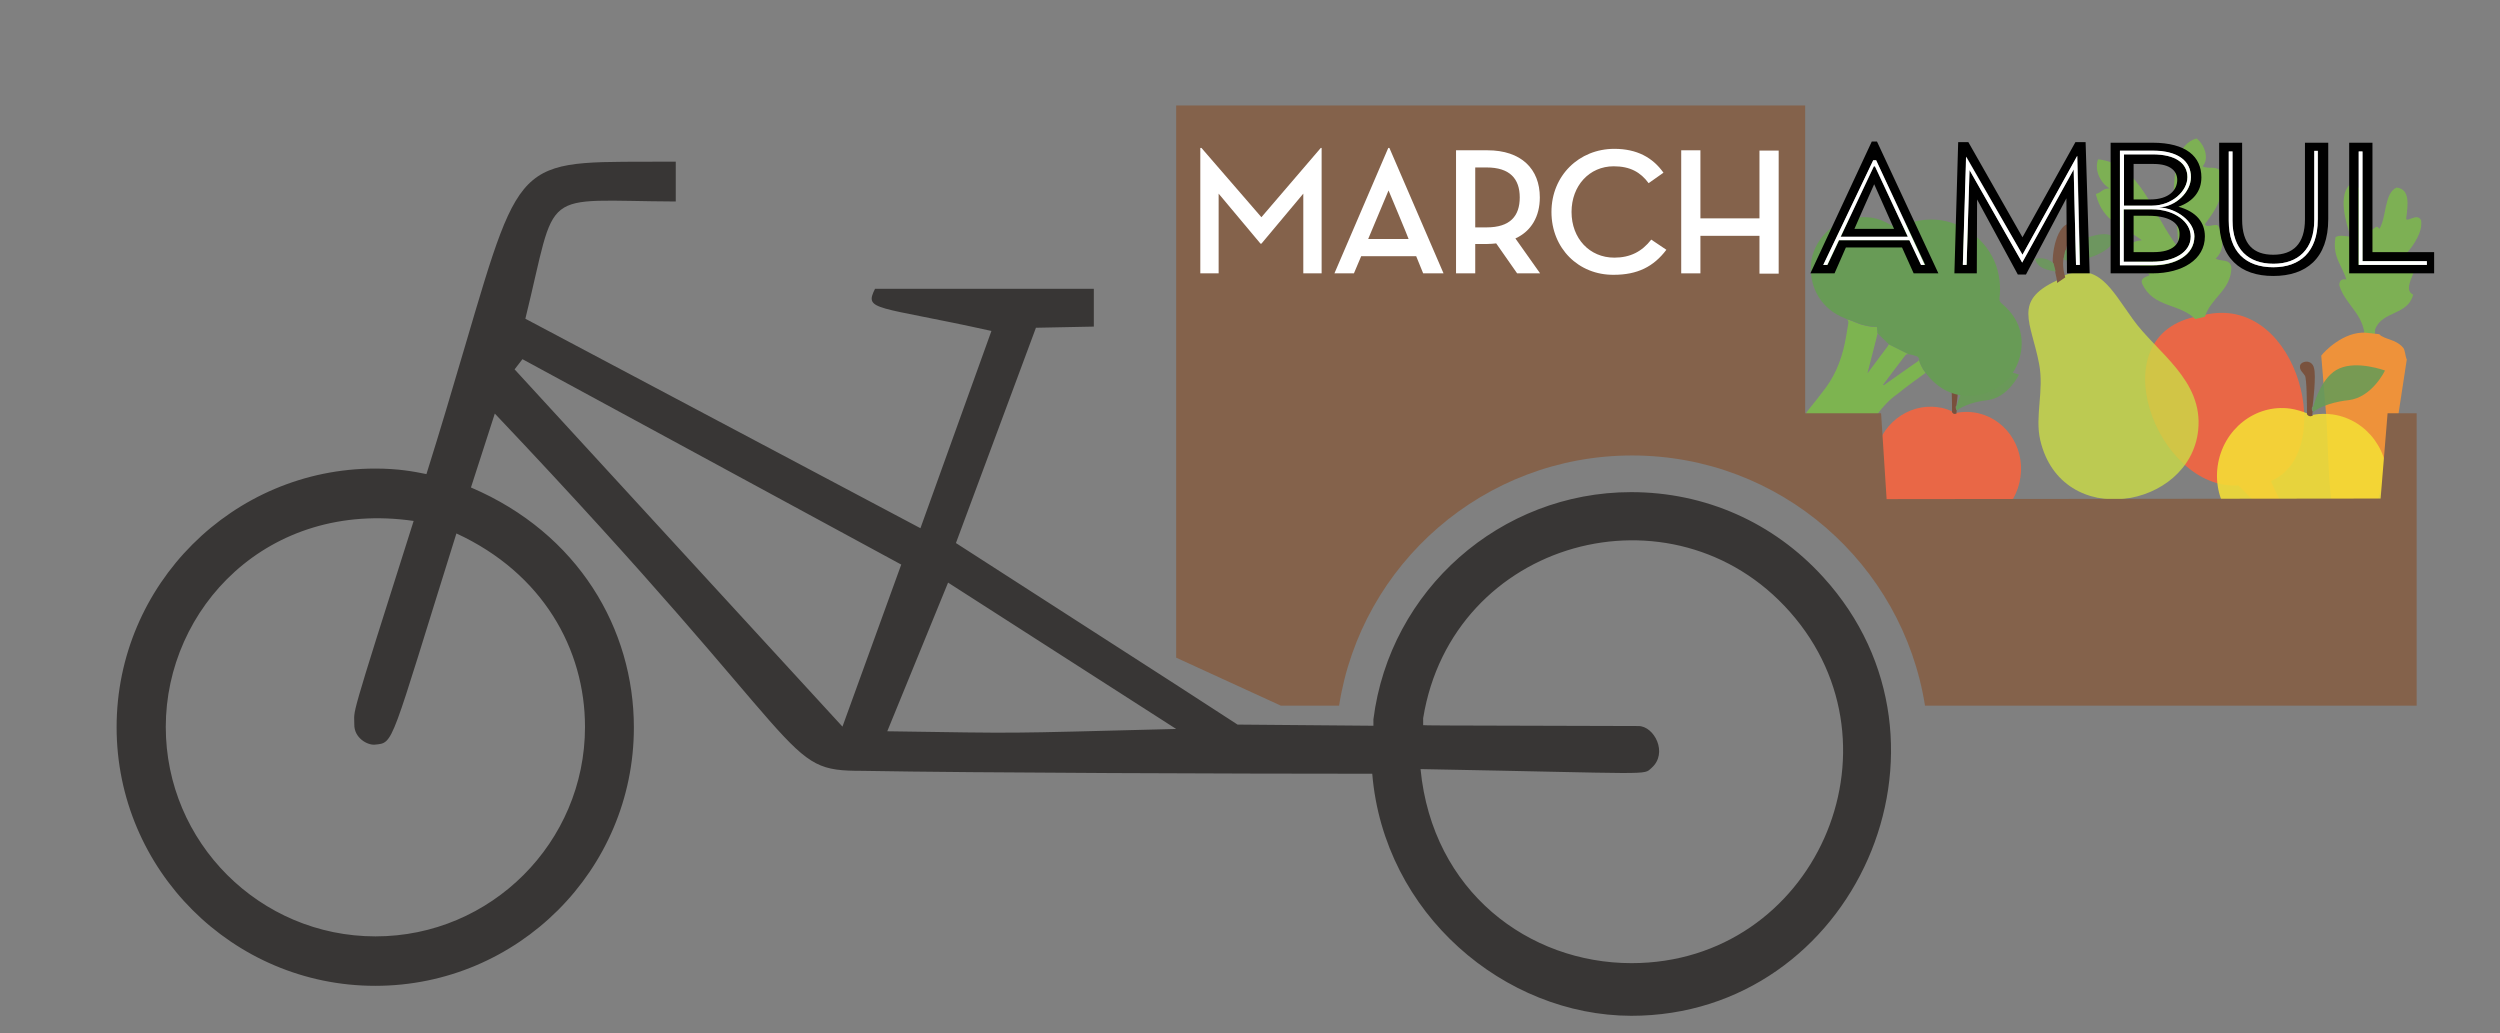 <?xml version="1.0" encoding="utf-8"?>
<!-- Generator: Adobe Illustrator 15.0.0, SVG Export Plug-In . SVG Version: 6.00 Build 0)  -->
<!DOCTYPE svg PUBLIC "-//W3C//DTD SVG 1.1//EN" "http://www.w3.org/Graphics/SVG/1.1/DTD/svg11.dtd">
<svg version="1.1" id="Layer_1" xmlns="http://www.w3.org/2000/svg" xmlns:xlink="http://www.w3.org/1999/xlink" x="0px" y="0px"
	 width="651px" height="269px" viewBox="68.5 154.5 651 269" enable-background="new 68.5 154.5 651 269" xml:space="preserve">
<rect x="68.5" y="154.5" width="651" height="269" fill="#808080" stroke="none"/>
<g opacity="0.92">
	<g id="XMLID_106_">
		<g id="XMLID_113_">
			<path id="XMLID_114_" fill="#F26541" d="M594.621,278.788c-1.137,8.182-8.409,13.939-16.288,12.803
				c-1.666-0.227-3.257-0.757-4.621-1.515c-1.515,0.379-3.182,0.379-4.849,0.151c-7.879-1.136-13.333-8.636-12.121-16.818
				c1.137-8.182,8.485-13.939,16.288-12.879c1.363,0.151,2.576,0.53,3.712,1.061c0.076,0.151,0.151,0.303,0.228,0.379
				c0.151,0.151,0.454,0.303,0.682,0.227c0.151,0,0.304-0.151,0.455-0.227l0,0c1.439-0.228,2.878-0.303,4.394-0.076
				C590.379,263.03,595.833,270.606,594.621,278.788z"/>
		</g>
		<g id="XMLID_111_">
			<path id="XMLID_112_" fill="#689B56" d="M594.242,252.045c0,0-2.879,6.061-8.258,6.667c-4.848,0.53-7.424,2.273-7.878,2.652
				c0,0,0,0-0.076-0.076c-0.075-0.076-0.151-0.228-0.151-0.379c0-0.228-0.076-0.379,0-0.606c0-0.076,0.075-0.152,0.151-0.228
				c0,0.076,0,0.152,0,0.152s0-0.076,0.076-0.228l0,0c0.303-1.212,2.045-6.894,5.833-8.485
				C588.106,249.773,594.242,252.045,594.242,252.045z"/>
		</g>
		<g id="XMLID_109_">
			<path id="XMLID_110_" fill="#784C36" d="M578.106,262.045c-0.152,0.076-0.304,0.227-0.455,0.227
				c-0.228,0.076-0.53-0.076-0.682-0.227c-0.076-0.151-0.151-0.227-0.228-0.379h0.076c0-2.348-0.076-7.955-0.455-8.561
				c-0.454-0.833-1.287-1.212-1.136-2.197s2.575-1.667,3.105,0.455c0.53,1.894-0.227,7.727-0.379,8.712
				c-0.075,0.076-0.075,0.152-0.151,0.228c-0.075,0.227,0,0.378,0,0.606c0,0.151,0.076,0.227,0.151,0.379c0,0,0,0,0.076,0.076l0,0
				l-0.075,0.682C578.03,262.045,578.03,262.045,578.106,262.045z"/>
		</g>
		<path id="XMLID_108_" fill="#F26541" d="M578.106,260.076C578.106,260.076,578.03,260.076,578.106,260.076"/>
		<path id="XMLID_107_" fill="#F26541" d="M578.106,260L578.106,260"/>
	</g>
</g>
<g>
	<g>
		<path fill="#7DB450" d="M569.924,251.591c-0.833-0.985-1.439-2.424-1.742-3.333c-0.075,0.151-0.151,0.227-0.227,0.303
			c-0.379,0.303-0.834,0.53-1.213,0.833c-2.575,1.818-5.075,3.561-7.651,5.379c-0.075,0-0.151,0-0.303,0
			c1.818-2.424,3.561-4.773,5.379-7.122c0.151-0.227,0.379-0.455,0.53-0.682c0.151-0.228,0.605-0.303,0.833-0.228l-5.151-2.576
			c-0.151,0.228-0.303,0.455-0.455,0.682c-1.666,2.272-3.408,4.545-5.151,6.894c0.758-3.031,1.516-5.985,2.273-8.864
			c0.151-0.53,0.227-1.061,0.378-1.515c0,0,0,0-0.151-1.667c-4.394-0.151-5.605-1.515-7.954-2.045
			c0.075,0.076,0.151,0.076,0.228,0.152l0,0c0.303,0.227,0.303,0.53,0.227,1.061c-0.227,1.061-0.303,2.121-0.53,3.182
			c-0.833,4.849-2.349,9.394-5.303,13.409c-1.516,2.045-3.106,4.015-4.697,5.985c-0.909,1.136-0.909,2.424,0.228,3.182
			c3.409,2.273,6.818,4.47,10.303,6.591c1.061,0.682,2.197,0.303,2.879-0.833c0.303-0.455,0.53-0.909,0.758-1.364
			c2.349-4.545,4.924-8.939,9.242-11.97C565.076,255.076,567.5,253.333,569.924,251.591z"/>
		<path fill="#689B56" d="M582.045,257.576c-4.999,0.228-8.938-1.818-12.121-5.985c-0.833-0.985-1.439-2.424-1.742-3.333
			c0.076-0.152,0.076-0.228,0.076-0.303c-0.076-0.151-0.228-0.379-0.304-0.455c-0.075-0.151-0.227-0.227-0.378-0.227
			c-0.683-0.228-1.364-0.455-2.046-0.531l-5.151-2.576l-1.516-1.439l-0.682-0.682l-0.758-0.757c0,0,0,0-0.151-1.667
			c-4.394-0.151-5.605-1.515-7.954-2.045c-0.076-0.076-0.228-0.076-0.303-0.151c-5.985-2.273-9.395-7.728-8.939-14.091
			c0.454-6.137,5.757-11.591,11.894-12.197c4.015-0.378,6.591,0.303,10.303,2.879c2.349-1.212,4.849-2.045,7.5-2.273
			c7.576-0.757,15.076,3.788,18.106,10.833c1.288,3.106,1.667,6.288,1.288,9.545c-0.076,0.606,0.075,0.985,0.605,1.439
			c3.939,3.258,5.758,7.5,5,12.5C593.637,253.03,587.954,257.273,582.045,257.576z"/>
	</g>
</g>
<g opacity="0.92">
	<path fill="#F26541" d="M643.561,236.288c23.788-4.318,33.409,36.288,16.288,43.484c2.349,5.455,5,10.379,9.849,11.818
		c-6.97,1.364-13.409-5.757-18.334-10.682c-21.287,1.363-36.742-39.545-10.303-44.091L643.561,236.288z"/>
	<path fill="#7DB450" d="M640.151,237.576c-4.242-4.167-10.833-2.879-13.788-9.091c-0.682-1.515,0.834-1.818,1.97-2.349
		c-1.97-2.272-4.696-3.182-5.151-7.803c0.606-0.682,1.439-1.137,3.03-1.288c-4.394-3.409-10.151-4.47-11.97-12.045
		c1.516-0.303,1.591-1.439,3.637-1.439c-2.5-1.364-4.091-4.924-3.03-7.576c10.984,1.136,14.242,14.545,20.758,22.879
		c0.303-5.152-1.364-11.061-0.985-16.288c0.303-4.242,0.833-10.53,5.834-12.045c2.272,1.743,3.333,5.379,1.59,7.273
		c1.213,0.757,3.334-0.076,4.395,0.985c1.97,6.515-0.984,10.227-3.788,14.091c0.53,1.212,2.879-0.455,3.561,0.53
		c1.591,3.788,1.212,6.591-0.757,8.409c1.287,0.909,3.712-0.076,4.091,2.272c0,5.909-5.304,7.879-6.895,12.879L640.151,237.576z"/>
</g>
<g opacity="0.92">
	<path fill="#7DB450" d="M684.091,241.894c0-0.228,0.076-1.061,0-1.288c-0.984-4.924-5.075-7.272-6.439-11.818
		c0-1.212,0.606-1.743,1.818-1.516c-0.985-3.561-3.712-5.833-2.803-10.984c0.833-0.682,2.5-0.303,3.939-0.152
		c-1.137-3.409-3.637-11.212,0.303-14.015c4.091,2.045,4.772,6.97,4.924,12.273c1.137-0.152,1.288-1.591,2.273-0.303
		c1.894-3.106,1.212-9.318,4.47-10.757c3.561,0.455,2.954,4.394,2.5,8.106c0.151,1.061,2.879-1.591,3.863,0.379
		c0.53,2.954-1.894,6.515-3.712,8.561c6.288,1.591-2.349,8.939,1.666,10.833c-1.363,5.455-8.105,4.167-9.924,9.091
		c0.076,0.531-0.228,1.061,0.076,1.364L684.091,241.894z"/>
	<path fill="#F79434" d="M688.03,241.515c1.363,1.439,4.242,1.212,6.212,3.485c0.606,0.682,0.53,2.121,0.985,3.106l-2.5,16.364
		c-2.804,13.485-5.834,26.667-12.651,35.151c-5.606-9.015-5-23.106-5.758-35.985l-1.363-16.515
		c0.605-0.909,5.757-6.363,11.591-5.985L688.03,241.515z"/>
</g>
<g opacity="0.8">
	<path fill="#CADC46" d="M606.061,226.212c8.939-3.409,12.121,3.485,17.803,11.364c6.213,8.712,18.409,15.833,17.046,28.939
		c-2.121,20.53-35.606,26.288-41.137,2.576c-1.439-6.212,1.061-12.879-0.303-19.924c-2.121-10.909-6.818-16.288,4.546-21.591
		L606.061,226.212z"/>
	<path fill="#784C36" d="M606.591,219.167c0.151-2.272,3.106-3.561,3.409-5.757c-5.228-3.409-7.045,5.682-6.97,9.242
		c0,0,1.212,4.697,1.137,5.53l2.121-1.439c-0.53-1.818-0.833-4.167-0.228-5.53L606.591,219.167z"/>
	<path fill="#689B56" d="M606.212,220c0.833-2.424,10.985-6.136,12.272-3.788c1.895,3.485-9.469,7.5-12.651,5.833L606.212,220z"/>
	<path fill="#689B56" d="M603.258,223.106c-1.061-1.061-3.106-1.742-4.849-1.136c0.909,2.651,3.409,2.803,5.379,3.257
		L603.258,223.106z"/>
</g>
<g opacity="0.89">
	<path fill="#F4DD35" d="M690,282.045c-1.363,9.47-9.772,16.136-18.939,14.849c-1.97-0.303-3.712-0.833-5.379-1.743
		c-1.818,0.379-3.712,0.455-5.605,0.228c-9.092-1.288-15.455-10-14.092-19.545c1.364-9.545,9.849-16.212,18.939-14.924
		c1.516,0.227,2.955,0.682,4.318,1.212c0.076,0.152,0.151,0.303,0.304,0.455c0.227,0.228,0.53,0.303,0.833,0.228
		c0.151,0,0.303-0.152,0.53-0.303l0,0c1.667-0.303,3.333-0.303,5.075-0.076C685.076,263.788,691.363,272.5,690,282.045z"/>
	<path fill="#689B56" d="M689.546,250.985c0,0-3.334,7.045-9.546,7.727c-5.682,0.606-8.637,2.652-9.091,3.03c0,0,0,0-0.076-0.076
		c-0.075-0.076-0.151-0.227-0.151-0.378c0-0.228-0.075-0.455,0-0.682c0.076-0.076,0.076-0.151,0.151-0.227c0,0.076,0,0.151,0,0.151
		s0-0.076,0.076-0.227l0,0c0.379-1.439,2.349-7.955,6.742-9.849C682.424,248.333,689.546,250.985,689.546,250.985z"/>
	<path fill="#784C36" d="M670.833,262.576c-0.151,0.076-0.303,0.228-0.53,0.303c-0.303,0.076-0.605-0.076-0.833-0.228
		c-0.151-0.151-0.228-0.303-0.303-0.455l0.075,0.076c0-2.728-0.075-9.167-0.53-9.924c-0.53-0.909-1.439-1.364-1.288-2.576
		c0.152-1.212,3.03-1.894,3.637,0.53c0.606,2.197-0.228,8.939-0.379,10.076c-0.075,0.076-0.075,0.151-0.151,0.227
		c-0.076,0.228,0,0.455,0,0.682c0,0.151,0.075,0.303,0.151,0.378c0,0,0,0,0.076,0.076c-0.076,0.076-0.076,0.076-0.076,0.076
		l-0.075,0.757C670.758,262.576,670.758,262.576,670.833,262.576z"/>
	<path fill="none" d="M670.833,260.303l-0.075,0.076"/>
	<path fill="none" d="M670.833,260.227L670.833,260.227"/>
</g>
<path fill="#84624B" d="M690.228,262.121l-1.818,22.197l-128.637,0.151l-1.439-22.349h-19.772V181.97H374.773v143.788l27.273,12.5
	h15.151c5.757-36.895,37.727-65.152,76.287-65.152c38.562,0,70.455,28.257,76.288,65.152h128.03v-76.137H690.228z"/>
<g>
	<g>
		<path fill="#FFFFFF" d="M381.136,193.03h0.228l15.606,18.03l15.454-18.03h0.228v32.651h-4.772v-20.757l-10.909,13.03h-0.228
			l-10.909-13.03v20.757h-4.773V193.03H381.136z"/>
		<path fill="#FFFFFF" d="M421.061,225.682h-5.076L430,193.03h0.303l14.091,32.651h-5.303l-1.818-4.47c0,0-14.242,0-14.318,0
			L421.061,225.682z M430.076,204.091l-5.304,12.651h10.53C435.379,216.742,430.076,204.091,430.076,204.091z"/>
		<path fill="#FFFFFF" d="M469.546,225.682h-5.985l-5.454-7.803c-0.683,0.076-1.516,0.151-2.273,0.151h-3.182v7.651h-5v-32.045
			h8.182c8.788,0,13.637,4.849,13.637,12.273c0,4.924-2.197,8.788-6.363,10.682L469.546,225.682z M455.606,213.712
			c6.136,0,8.636-2.954,8.636-7.803s-2.575-7.803-8.636-7.803h-2.955v15.606H455.606L455.606,213.712z"/>
		<path fill="#FFFFFF" d="M472.5,209.697c0-9.47,7.197-16.439,16.363-16.439c5.909,0,10,2.272,12.804,6.212l-3.864,2.727
			c-2.121-2.878-4.849-4.394-9.091-4.394c-6.363,0-10.984,5.076-10.984,11.894c0,6.894,4.696,11.894,11.136,11.894
			c4.167,0,7.197-1.591,9.621-4.697l3.939,2.651c-3.333,4.394-7.5,6.515-13.712,6.515C479.546,226.136,472.5,219.167,472.5,209.697z
			"/>
		<path fill="#FFFFFF" d="M526.667,193.712h5v32.046h-5v-9.849h-15.379v9.772h-5v-32.045h5v17.728h15.379V193.712z"/>
	</g>
	<g>
		<path d="M556.742,197.879h-0.303l-8.637,18.333h17.5L556.742,197.879z M556.516,202.424l5.227,11.742h-10.379L556.516,202.424z
			 M556.742,197.879h-0.303l-8.637,18.333h17.5L556.742,197.879z M556.516,202.424l5.227,11.742h-10.379L556.516,202.424z
			 M557.272,191.364h-1.363l-15.985,34.318h6.288l2.955-6.742h14.621l3.03,6.742h6.439L557.272,191.364z M565.758,217.045h-18.334
			l-3.03,6.439h-1.061l12.955-27.197h0.757l12.804,27.197h-0.985L565.758,217.045z M556.439,197.879l-8.637,18.333h17.5
			l-8.561-18.333H556.439z M551.363,214.091l5.228-11.742l5.228,11.742H551.363z"/>
		<path fill="#FFFFFF" d="M557.045,196.212h-0.757l-13.03,27.273h1.061l3.03-6.439h18.333l3.03,6.439h0.985L557.045,196.212z
			 M547.803,216.136l8.637-18.333h0.303l8.561,18.333H547.803z"/>
		<path d="M611.591,191.515h-2.651l-13.788,24.773l-14.091-24.773h-2.651l-0.985,34.167h5.834l0.075-19.242l10.606,19.545h2.121
			l10.53-19.849l0.151,19.545h5.909L611.591,191.515z M609.091,223.485l-0.606-24.849l-13.408,24.243l-13.713-24.091l-0.757,24.621
			h-0.985l0.909-28.106l14.621,25.53l14.318-25.758l0.682,28.409H609.091z"/>
		<polygon fill="#FFFFFF" points="610.076,223.485 609.091,223.485 608.484,198.636 595.076,222.879 581.363,198.788 
			580.606,223.485 579.621,223.485 580.455,195.303 595.151,220.833 609.394,195.076 		"/>
		<path d="M628.863,209.015h-7.348v13.636h7.5c5.454,0,10-2.348,10-6.591C639.016,212.349,634.849,209.015,628.863,209.015z
			 M629.318,220.151h-5.228v-9.47h3.712c6.364,0,8.258,2.349,8.258,4.697C636.137,217.955,634.394,220.151,629.318,220.151z
			 M629.016,194.697h-7.5v13.333h7.348c5.076,0,9.167-3.712,9.167-7.424C638.106,197.045,635.076,194.697,629.016,194.697z
			 M628.409,206.439h-4.318v-9.243h5.228c4.394,0,6.136,1.894,6.136,4.167C635.454,203.939,633.333,206.439,628.409,206.439z
			 M628.863,209.015h-7.348v13.636h7.5c5.454,0,10-2.348,10-6.591C639.016,212.349,634.849,209.015,628.863,209.015z
			 M629.318,220.151h-5.228v-9.47h3.712c6.364,0,8.258,2.349,8.258,4.697C636.137,217.955,634.394,220.151,629.318,220.151z
			 M638.106,200.682c0-3.636-3.03-5.909-9.091-5.909h-7.5v13.333h7.348C634.016,208.03,638.106,204.318,638.106,200.682z
			 M624.091,206.439v-9.243h5.228c4.394,0,6.136,1.894,6.136,4.167c0,2.576-2.121,5.076-7.045,5.076H624.091z M635.758,208.333
			c3.863-1.364,5.984-4.015,5.984-7.652c0-5.378-3.939-9.015-12.727-9.015h-10.909v34.015h10.909c7.727,0,13.636-3.561,13.636-9.621
			C642.651,212.424,640.455,209.621,635.758,208.333z M629.016,223.636h-8.485v-29.848h8.485c6.742,0,10,2.727,10,6.894
			c0,3.864-4.016,7.652-8.334,7.879c4.621,0.151,9.242,3.712,9.242,7.576C639.924,220.985,634.924,223.636,629.016,223.636z
			 M628.863,209.015h-7.348v13.636h7.5c5.454,0,10-2.348,10-6.591C639.016,212.349,634.849,209.015,628.863,209.015z
			 M629.318,220.151h-5.228v-9.47h3.712c6.364,0,8.258,2.349,8.258,4.697C636.137,217.955,634.394,220.151,629.318,220.151z
			 M638.106,200.682c0-3.636-3.03-5.909-9.091-5.909h-7.5v13.333h7.348C634.016,208.03,638.106,204.318,638.106,200.682z
			 M624.091,206.439v-9.243h5.228c4.394,0,6.136,1.894,6.136,4.167c0,2.576-2.121,5.076-7.045,5.076H624.091z"/>
		<path fill="#FFFFFF" d="M630.682,208.485c4.395-0.151,8.334-4.015,8.334-7.879c0-4.167-3.334-6.894-10-6.894h-8.485v29.849h8.485
			c5.908,0,10.908-2.576,10.908-7.576C639.924,212.197,635.379,208.712,630.682,208.485z M621.516,194.697h7.5
			c6.061,0,9.091,2.349,9.091,5.909c0,3.712-4.091,7.424-9.167,7.424h-7.349v-13.333H621.516z M629.016,222.651h-7.5v-13.636h7.348
			c5.985,0,10.076,3.333,10.076,7.045C639.016,220.303,634.47,222.651,629.016,222.651z"/>
		<path d="M668.712,191.667v19.924c0,6.515-3.182,9.243-8.258,9.243c-5.151,0-8.105-2.728-8.105-9.167v-20h-5.985v19.924
			c0,10.151,5.53,14.773,14.091,14.773s14.318-4.545,14.318-14.773v-19.924H668.712z M672.045,211.742
			c0,8.333-4.621,12.349-11.591,12.349c-7.121,0-11.591-4.015-11.591-12.121v-18.03h0.985v18.03c0,7.424,4.091,11.212,10.682,11.212
			c6.363,0,10.606-3.712,10.606-11.439v-17.954h0.984v17.954H672.045z"/>
		<path fill="#FFFFFF" d="M672.045,193.788v17.954c0,8.333-4.621,12.349-11.591,12.349c-7.121,0-11.591-4.015-11.591-12.121v-18.03
			h0.985v18.03c0,7.424,4.091,11.212,10.682,11.212c6.363,0,10.606-3.712,10.606-11.439v-17.954H672.045L672.045,193.788z"/>
		<path d="M686.288,220.151v-28.485h-6.061v34.015h22.121v-5.53H686.288z M700.454,223.485h-17.803v-29.545h0.985v28.636h16.817
			V223.485z"/>
		<polygon fill="#FFFFFF" points="700.454,222.5 700.454,223.485 682.728,223.485 682.728,193.939 683.712,193.939 683.712,222.5 		
			"/>
	</g>
</g>
<path fill="#383635" d="M425.833,355.984c-33.863,0-103.636-0.227-132.727-0.757c-21.515,0-11.061-3.712-95.757-93.031
	c-3.409,10.53-3.788,11.667-6.212,19.243c28.03,11.97,42.424,36.894,42.424,62.5c0,37.121-30.227,67.272-67.349,67.272
	c-37.121,0-67.348-30.228-67.348-67.349s30.227-67.348,67.348-67.348c5.985,0,10,0.758,13.333,1.439
	c3.939-12.576,6.364-20.833,10.076-33.409c15.152-51.439,13.637-47.651,54.849-47.955v10.379
	c-36.136-0.151-30.606-4.242-39.167,30.53l102.878,54.545l18.485-51.364c-30.076-6.667-33.257-5.151-30.303-10.985h56.97v9.849
	l-15.076,0.303l-20.833,56.061c70.833,45.606,57.727,37.121,73.333,47.272l35.379,0.303v-1.666
	c4.242-33.712,33.105-59.167,67.121-59.167c19.242,0,37.045,7.879,50,22.121c39.621,43.485,8.105,114.243-50,114.243
	C460.303,418.939,428.863,392.5,425.833,355.984z M493.333,405.303c47.651,0,72.425-56.212,41.288-91.439
	c-30.454-34.469-87.954-18.863-95.53,27.652v1.817c2.425,0.076-4.318,0.076,56.061,0.228c4.091,0,7.803,7.046,3.409,10.909
	c-2.272,1.97,1.363,1.439-60.151,0.303C441.516,386.742,466.667,405.303,493.333,405.303z M111.667,343.788
	c0,30.075,24.47,54.545,54.622,54.545c30.076,0,54.545-24.47,54.545-54.545c0-20.228-10.985-40-33.485-50.379
	c-17.5,55.833-16.137,54.47-21.288,55c-1.894,0.151-5.379-1.742-5.303-5.303c0.076-4.318-1.894,1.666,15.454-52.955
	C138.182,284.621,111.667,312.954,111.667,343.788z M299.545,344.924c36.667,0.53,27.803,0.606,75.228-0.605
	c-11.894-7.651-1.894-1.212-59.394-38.106L299.545,344.924z M202.5,250.682l85.379,93.03l15.303-42.196l-98.636-53.485
	L202.5,250.682z"/>
</svg>
